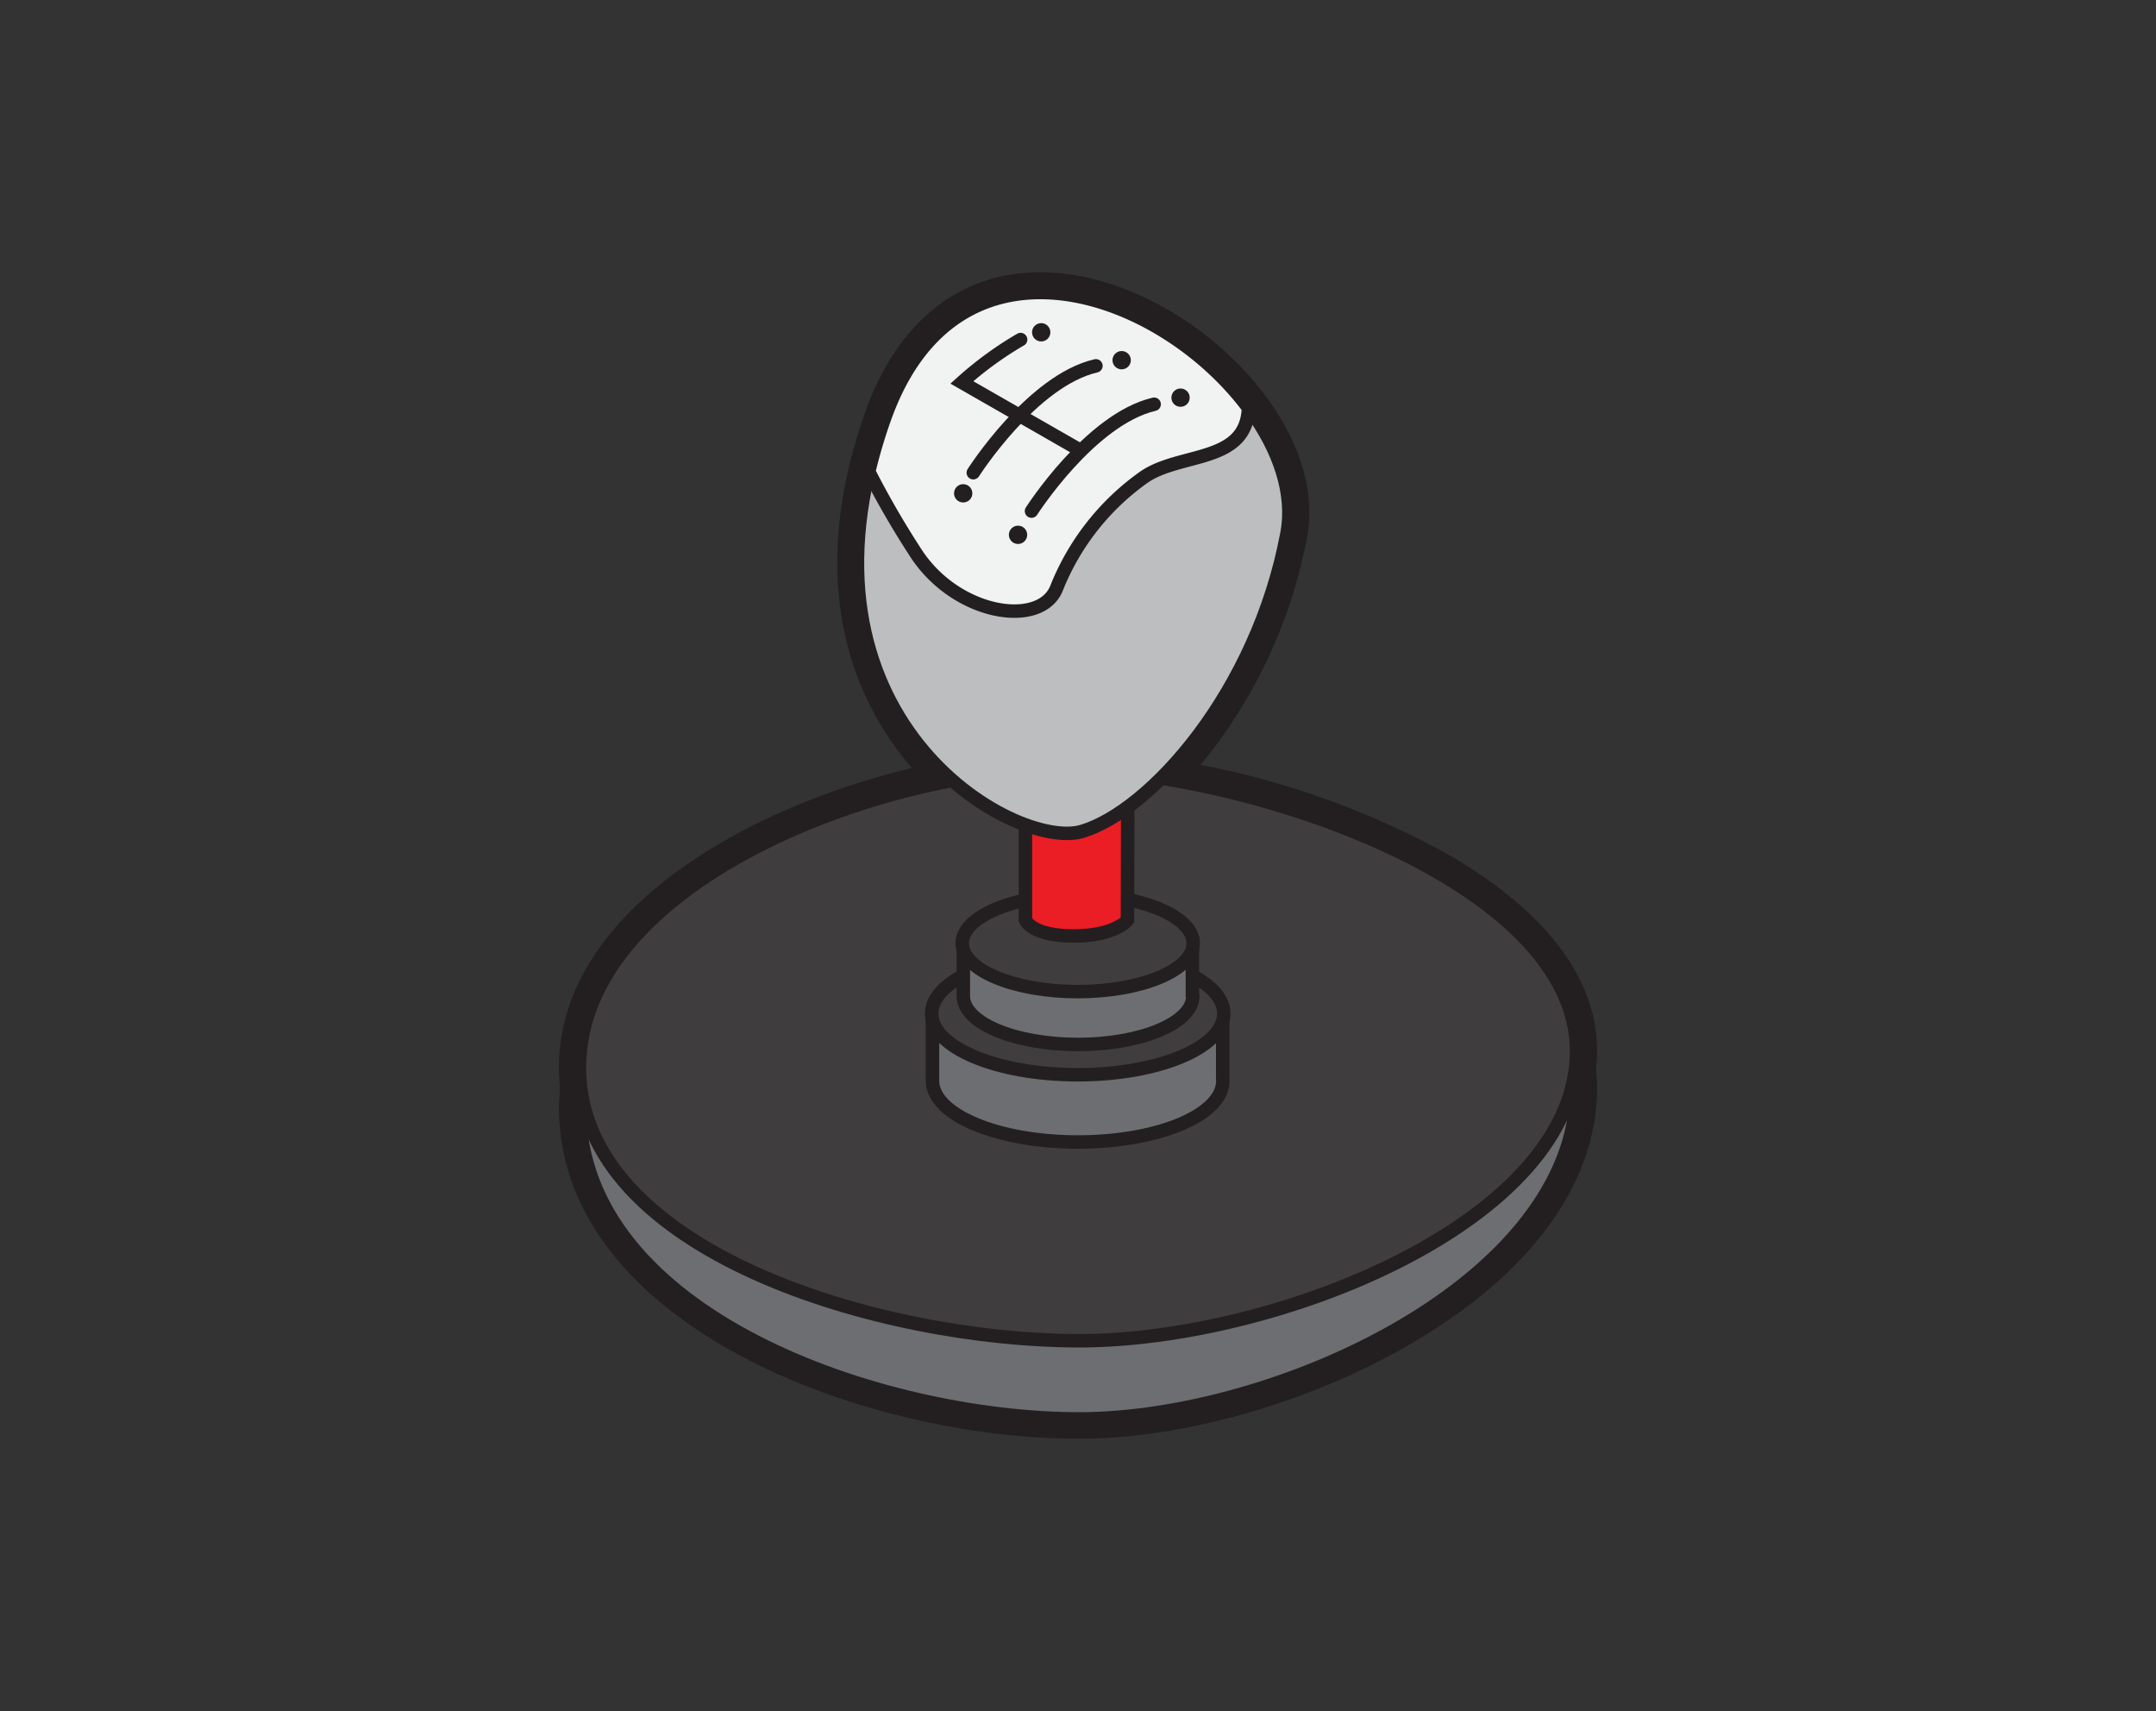 <svg xmlns="http://www.w3.org/2000/svg" viewBox="0 0 160 127"><rect x="0" y="0" width="160" height="127" fill="#333333" stroke="none"/><defs><style>.cls-1{fill:#6d6e71;}.cls-1,.cls-2,.cls-3,.cls-4,.cls-6,.cls-7{stroke:#231f20;stroke-miterlimit:10;}.cls-2{fill:#3f3d3e;}.cls-3{fill:#eb1d25;}.cls-4{fill:#bcbec0;}.cls-5{fill:#231f20;}.cls-6{fill:#f1f2f2;}.cls-7{fill:none;stroke-linecap:round;}</style></defs><g id="Layer_10" data-name="Layer 10"><path class="cls-1" d="M78.76,57.1C92.41,57.1,117,66.48,117,80.78S94.78,105.3,80.09,105.3,43,97.66,43,82.18,65.11,57.1,78.76,57.1Z"/><path class="cls-2" d="M78.76,57.1C92.41,57.1,117,65.38,117,78S94.78,99.5,80.09,99.5,43,92.88,43,79.23,65.11,57.1,78.76,57.1Z"/><path class="cls-1" d="M90.74,80.09V75.21H69.2v5c0,2.51,4.82,4.54,10.78,4.54s10.77-2,10.77-4.54C90.75,80.15,90.74,80.12,90.74,80.09Z"/><ellipse class="cls-2" cx="79.98" cy="75.22" rx="10.84" ry="4.54"/><path class="cls-1" d="M88.49,73.85V70h-17v3.92c0,2,3.81,3.59,8.52,3.59s8.51-1.61,8.51-3.59Z"/><ellipse class="cls-2" cx="79.98" cy="70" rx="8.57" ry="3.59"/><path class="cls-3" d="M83.71,52.77H76.1V68.29s.48,1.17,3.57,1.17,4-1.17,4-1.17Z"/><path class="cls-4" d="M95.51,39.58C93.28,51.49,85.3,60.21,80.3,61.7S57.77,53.25,65.63,31.08C72.75,11,97.74,27.68,95.51,39.58Z"/><path class="cls-5" d="M77.21,21.7c9.31,0,19.78,10,18.3,17.88a35.43,35.43,0,0,1-9.35,18.17C99.78,59.92,117,67.43,117,78a9.94,9.94,0,0,1-.09,1.34,11.52,11.52,0,0,1,.09,1.45c0,14.3-22.24,24.52-36.93,24.52S43,97.66,43,82.18c0-.53,0-1.05.08-1.57A12.48,12.48,0,0,1,43,79.23c0-11.18,14.84-18.88,27.71-21.31-5.36-4.68-9.77-13.56-5.06-26.84C68,24.3,72.47,21.7,77.21,21.7m0-1.5c-6,0-10.62,3.69-13,10.38C59.38,44.23,64,52.77,67.68,57c-13.09,3.13-26.2,11.07-26.2,22.2a13.47,13.47,0,0,0,.07,1.39c0,.55-.07,1.07-.07,1.56,0,16.06,22.42,24.62,38.61,24.62,7.79,0,17.27-2.73,24.73-7.11,8.84-5.18,13.7-11.9,13.7-18.91a12.3,12.3,0,0,0-.08-1.45,10.66,10.66,0,0,0,.08-1.34c0-5.35-3.83-10.38-11.07-14.56A62.38,62.38,0,0,0,89.1,56.76,37.43,37.43,0,0,0,97,39.86c.67-3.58-.68-7.62-3.8-11.39-4.17-5-10.44-8.27-16-8.27Z"/><path class="cls-6" d="M65.63,31.08A38,38,0,0,0,64.47,35h0a65.43,65.43,0,0,0,3.38,5.86c3,4.84,9.47,5.81,10.59,2.71a18.46,18.46,0,0,1,6.44-8.15c2.68-1.88,7.63-1,7.77-5.15v0C86.17,21.56,70.94,16.1,65.63,31.08Z"/><path class="cls-7" d="M75.74,25.2a26.21,26.21,0,0,0-4.36,3.18L80,33.32"/><path class="cls-7" d="M85.65,30c-4.74,1.11-9.1,7.93-9.1,7.93"/><path class="cls-7" d="M81.33,27.15c-4.75,1.1-9.1,7.93-9.1,7.93"/><circle class="cls-5" cx="71.48" cy="36.61" r="0.68"/><circle class="cls-5" cx="75.55" cy="39.69" r="0.68"/><circle class="cls-5" cx="83.24" cy="26.73" r="0.68"/><circle class="cls-5" cx="87.61" cy="29.51" r="0.68"/><circle class="cls-5" cx="77.27" cy="24.66" r="0.68"/></g></svg>